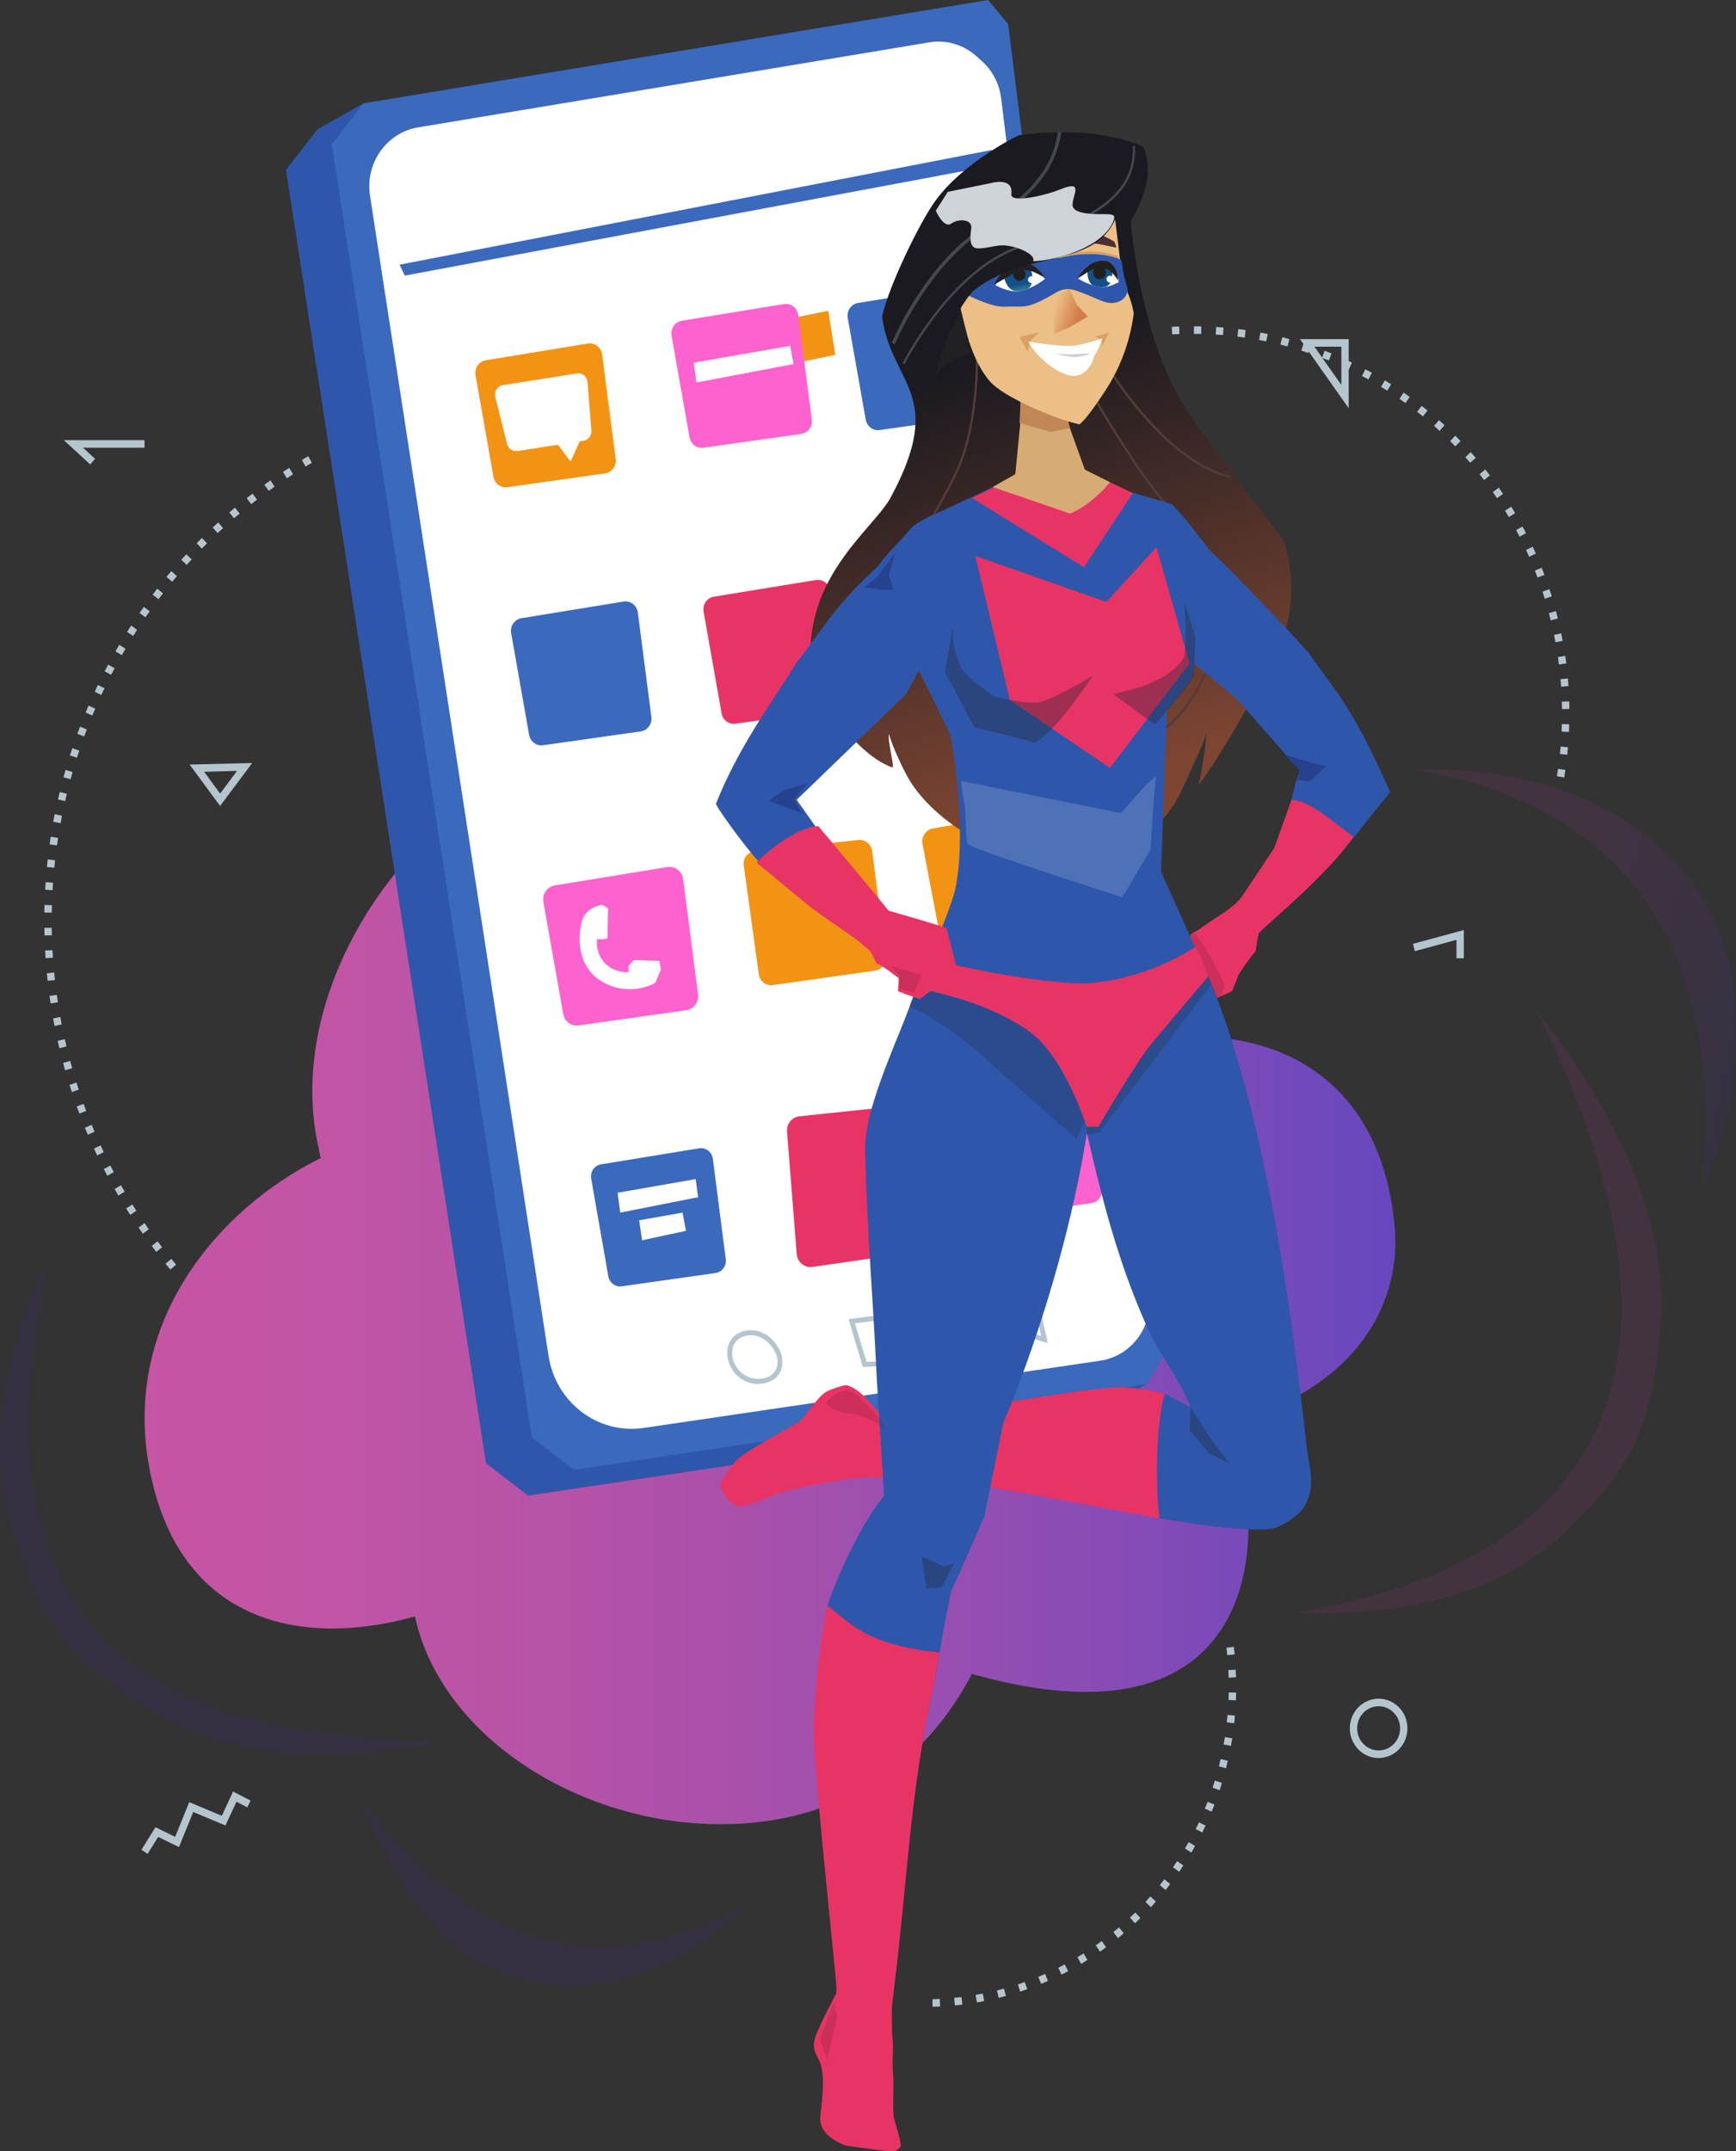 <svg width="570" height="706" viewBox="0 0 570 706" fill="none" xmlns="http://www.w3.org/2000/svg">
<rect x="0" y="0" width="570" height="706" fill="#333333" stroke="none"/>
<g opacity="0.85">
<path opacity="0.85" d="M457.917 402.522C453.031 348.998 412.308 334.389 373.209 342.07C371.834 342.342 370.492 342.673 369.19 343.029C374.575 341.962 379.453 297.987 348.021 280.096C317.738 262.867 272.699 286.776 272.699 286.776C251.048 258.534 227.556 239.304 191.832 246.323C140.107 256.476 93.252 319.458 104.126 374.47C104.407 375.867 105.291 380.043 105.291 380.043C71.649 396.669 39.686 433.914 49.178 482.494C58.894 532.248 98.572 541.053 136.257 530.446C144.567 569.303 189.477 598.653 236.718 598.653C275.922 598.653 304.027 578.488 319.104 549.329C428.093 580.01 413.698 481.791 401.973 467.174C443.001 457.344 460.401 429.747 457.917 402.522Z" fill="url(#paint0_linear)"/>
</g>
<path d="M93.895 55.764L159.572 480.22L173.42 490.811L361.419 462.718L376.48 454.227L316.267 18.982L305.096 9.193L119.323 33.922L104.262 42.412L93.895 55.764Z" fill="#2E57AB"/>
<path d="M108.964 47.274L174.641 471.73L188.481 482.32L376.48 454.227L384.814 440.371L331.023 7.945L324.433 0L119.323 33.922L108.964 47.274Z" fill="#3B69BC"/>
<path d="M121.485 64.173L180.107 444.951C181.243 452.316 185.149 458.925 190.982 463.352C196.815 467.779 204.106 469.669 211.282 468.613L361.266 446.538C366.182 445.809 370.622 443.122 373.629 439.056C376.636 434.99 377.968 429.871 377.34 424.803L328.709 32.243C328.124 27.485 325.848 23.118 322.319 19.983L320.535 18.395C318.442 16.533 315.978 15.165 313.317 14.388C310.655 13.611 307.86 13.444 305.128 13.898L137.238 41.809C132.567 42.585 128.349 45.133 125.416 48.952L125.335 49.051C123.713 51.161 122.533 53.594 121.87 56.197C121.208 58.8 121.077 61.515 121.485 64.173Z" fill="white"/>
<path d="M282.006 102.835L284.803 113.36L289.593 112.194L287.833 101.487L282.006 102.835Z" fill="#3B69BC"/>
<path d="M292.108 98.18L294.463 111.276L300.394 110.392L297.839 96.262L292.108 98.18Z" fill="#3B69BC"/>
<path d="M301.271 90.169L305.41 109.408L311.076 108.564L307.909 88.846L301.271 90.169Z" fill="#3B69BC"/>
<path d="M247.439 106.952L250.807 121.338L274.267 116.435L271.952 101.992L247.439 106.952Z" fill="#F39314"/>
<path d="M131.194 86.859L132.922 90.447L326.49 54.26L325.638 49.225L131.194 86.859Z" fill="#3B69BC"/>
<path d="M156.124 123.112L162.023 156.471C162.211 157.541 162.793 158.495 163.648 159.133C164.504 159.771 165.566 160.044 166.613 159.894L198.664 155.347C199.736 155.195 200.706 154.612 201.361 153.726C202.017 152.839 202.304 151.722 202.16 150.618L197.707 116.341C197.636 115.784 197.456 115.248 197.18 114.764C196.904 114.279 196.536 113.857 196.099 113.521C195.662 113.185 195.163 112.942 194.633 112.808C194.104 112.673 193.553 112.649 193.014 112.736L159.508 118.226C158.972 118.314 158.458 118.511 157.997 118.805C157.536 119.099 157.136 119.485 156.821 119.94C156.506 120.395 156.282 120.909 156.163 121.454C156.043 121.998 156.03 122.562 156.124 123.112Z" fill="#F39314"/>
<path d="M220.5 110.165L226.407 143.525C226.594 144.592 227.175 145.544 228.029 146.18C228.883 146.817 229.943 147.089 230.988 146.939L263.047 142.392C264.119 142.24 265.09 141.657 265.745 140.77C266.4 139.884 266.687 138.767 266.543 137.663L262.099 103.386C262.026 102.829 261.846 102.293 261.569 101.809C261.292 101.325 260.923 100.903 260.485 100.568C260.047 100.232 259.548 99.991 259.018 99.857C258.487 99.724 257.936 99.7 257.397 99.789L223.891 105.246C223.352 105.334 222.835 105.532 222.371 105.828C221.907 106.124 221.505 106.513 221.189 106.971C220.873 107.429 220.649 107.948 220.531 108.496C220.413 109.045 220.402 109.612 220.5 110.165Z" fill="url(#paint1_linear)"/>
<path d="M278.349 104.353L284.256 137.721C284.445 138.787 285.027 139.738 285.881 140.374C286.734 141.01 287.793 141.283 288.837 141.135L320.896 136.588C321.969 136.436 322.939 135.853 323.594 134.967C324.25 134.08 324.537 132.963 324.393 131.859L319.948 97.557C319.877 96.999 319.697 96.462 319.42 95.977C319.144 95.493 318.775 95.07 318.337 94.734C317.899 94.397 317.4 94.155 316.869 94.021C316.338 93.887 315.786 93.863 315.247 93.952L281.741 99.417C281.199 99.504 280.68 99.701 280.214 99.999C279.749 100.296 279.345 100.686 279.029 101.146C278.713 101.607 278.49 102.128 278.373 102.679C278.256 103.229 278.248 103.799 278.349 104.353Z" fill="#3B69BC"/>
<path d="M167.834 207.788L173.733 241.156C173.924 242.223 174.507 243.174 175.362 243.81C176.217 244.446 177.277 244.718 178.322 244.57L210.373 240.023C211.446 239.871 212.417 239.288 213.074 238.402C213.73 237.516 214.019 236.399 213.877 235.294L209.433 201.017C209.361 200.459 209.182 199.922 208.905 199.437C208.629 198.953 208.26 198.53 207.822 198.194C207.384 197.858 206.884 197.615 206.354 197.481C205.823 197.347 205.271 197.323 204.731 197.412L171.185 202.877C170.65 202.969 170.138 203.169 169.678 203.467C169.219 203.764 168.821 204.153 168.51 204.61C168.198 205.067 167.977 205.584 167.861 206.129C167.745 206.675 167.736 207.239 167.834 207.788Z" fill="#3B69BC"/>
<path d="M231.02 200.719L236.927 234.087C237.116 235.154 237.698 236.104 238.552 236.74C239.405 237.377 240.464 237.649 241.508 237.502L273.568 232.955C274.639 232.801 275.608 232.217 276.263 231.331C276.918 230.445 277.205 229.329 277.064 228.226L272.619 193.948C272.547 193.391 272.366 192.855 272.089 192.37C271.812 191.886 271.444 191.464 271.006 191.128C270.568 190.792 270.069 190.55 269.539 190.415C269.008 190.28 268.457 190.256 267.918 190.344L234.412 195.809C233.873 195.895 233.356 196.092 232.892 196.388C232.428 196.683 232.026 197.071 231.71 197.529C231.394 197.986 231.17 198.504 231.052 199.052C230.933 199.6 230.923 200.167 231.02 200.719Z" fill="#E83464"/>
<path d="M292.727 187.673L298.634 221.033C298.822 222.101 299.403 223.053 300.256 223.691C301.11 224.329 302.17 224.603 303.215 224.456L335.275 219.908C336.347 219.756 337.317 219.173 337.972 218.287C338.628 217.401 338.915 216.283 338.771 215.179L334.334 180.935C334.263 180.378 334.083 179.841 333.807 179.356C333.53 178.871 333.162 178.448 332.723 178.112C332.285 177.776 331.786 177.534 331.255 177.399C330.724 177.265 330.172 177.242 329.633 177.331L296.127 182.795C295.59 182.882 295.076 183.077 294.613 183.37C294.151 183.663 293.75 184.047 293.433 184.501C293.117 184.955 292.891 185.47 292.77 186.014C292.649 186.559 292.634 187.123 292.727 187.673Z" fill="#F39314"/>
<path d="M178.419 295.978L184.929 332.76C185.137 333.937 185.78 334.985 186.722 335.686C187.663 336.387 188.832 336.687 189.984 336.522L225.346 331.512C226.53 331.346 227.601 330.703 228.324 329.725C229.047 328.747 229.364 327.513 229.204 326.295L224.301 288.513C224.222 287.899 224.024 287.308 223.719 286.775C223.414 286.241 223.009 285.776 222.526 285.406C222.044 285.036 221.495 284.77 220.911 284.622C220.327 284.474 219.72 284.447 219.126 284.544L182.156 290.563C181.562 290.66 180.993 290.878 180.482 291.204C179.971 291.53 179.529 291.958 179.18 292.462C178.832 292.967 178.586 293.537 178.455 294.141C178.324 294.745 178.312 295.37 178.419 295.978Z" fill="url(#paint2_linear)"/>
<path d="M244.209 284.04L249.143 319.714C249.297 320.816 249.868 321.811 250.733 322.48C251.597 323.149 252.685 323.439 253.756 323.286L287.335 318.524C287.866 318.449 288.378 318.268 288.841 317.99C289.305 317.712 289.71 317.343 290.035 316.904C290.36 316.465 290.597 315.964 290.734 315.431C290.87 314.897 290.903 314.341 290.831 313.795L286.362 279.294C286.221 278.208 285.676 277.222 284.84 276.543C284.004 275.864 282.945 275.546 281.886 275.656L247.857 279.261C247.309 279.318 246.777 279.488 246.293 279.761C245.81 280.035 245.385 280.406 245.045 280.852C244.704 281.298 244.454 281.81 244.311 282.358C244.167 282.906 244.132 283.478 244.209 284.04Z" fill="#F39314"/>
<path d="M302.902 277.012L309.468 311.43C309.677 312.539 310.298 313.52 311.198 314.166C312.098 314.813 313.207 315.074 314.29 314.894L347.378 309.727C348.488 309.552 349.484 308.931 350.15 308.001C350.816 307.072 351.097 305.908 350.93 304.766L345.859 269.381C345.776 268.808 345.583 268.257 345.29 267.761C344.998 267.265 344.612 266.834 344.155 266.494C343.698 266.153 343.18 265.91 342.631 265.779C342.082 265.647 341.513 265.629 340.957 265.727L306.398 271.862C305.835 271.953 305.295 272.16 304.812 272.471C304.328 272.782 303.911 273.19 303.584 273.671C303.258 274.152 303.029 274.696 302.912 275.27C302.794 275.844 302.791 276.437 302.902 277.012Z" fill="#F39314"/>
<path d="M194.107 386.78L199.732 418.825C199.908 419.856 200.465 420.776 201.286 421.392C202.108 422.009 203.129 422.274 204.137 422.132L234.934 417.767C235.965 417.621 236.898 417.061 237.528 416.208C238.158 415.356 238.433 414.281 238.293 413.22L234.066 380.307C233.996 379.772 233.823 379.256 233.557 378.791C233.291 378.325 232.937 377.919 232.517 377.597C232.096 377.274 231.617 377.041 231.107 376.912C230.597 376.782 230.068 376.759 229.549 376.843L197.354 382.093C196.839 382.177 196.346 382.365 195.903 382.648C195.46 382.93 195.077 383.3 194.775 383.736C194.472 384.173 194.258 384.666 194.143 385.189C194.028 385.712 194.016 386.253 194.107 386.78Z" fill="#3B69BC"/>
<path d="M258.418 371.378L261.592 411.509C261.642 412.146 261.818 412.765 262.109 413.33C262.4 413.894 262.8 414.392 263.285 414.791C263.77 415.191 264.329 415.484 264.928 415.653C265.527 415.822 266.153 415.864 266.768 415.775L304.051 410.343C305.236 410.173 306.308 409.528 307.035 408.55C307.761 407.572 308.084 406.339 307.933 405.118L303.207 366.657C303.058 365.443 302.453 364.337 301.522 363.576C300.591 362.814 299.408 362.457 298.224 362.581L262.501 366.335C261.314 366.459 260.221 367.056 259.458 367.999C258.695 368.942 258.321 370.155 258.418 371.378Z" fill="#E83464"/>
<path d="M315.801 362.598L321.708 395.966C321.895 397.033 322.477 397.985 323.331 398.622C324.185 399.258 325.245 399.53 326.289 399.38L358.348 394.833C359.42 394.679 360.389 394.096 361.044 393.21C361.699 392.324 361.986 391.207 361.844 390.104L357.4 355.827C357.328 355.27 357.147 354.734 356.87 354.25C356.593 353.766 356.225 353.344 355.786 353.009C355.348 352.674 354.849 352.432 354.319 352.298C353.789 352.165 353.238 352.142 352.698 352.23L319.185 357.687C318.646 357.775 318.13 357.973 317.667 358.268C317.204 358.564 316.803 358.952 316.488 359.41C316.173 359.867 315.95 360.385 315.832 360.933C315.714 361.48 315.703 362.046 315.801 362.598Z" fill="url(#paint3_linear)"/>
<path d="M283.3 448.605L278.623 432.897L302.838 429.764V447.803L283.3 448.605ZM280.72 434.278L284.506 446.902L301.262 446.199V431.624L280.72 434.278Z" fill="#B4C5CD"/>
<path d="M344.075 440.784L322.761 434.435L339.285 420.281L344.075 440.784ZM326.121 433.715L341.873 438.411L338.353 423.298L326.121 433.715Z" fill="#B4C5CD"/>
<path d="M248.798 454.178C246.965 454.165 245.172 453.635 243.613 452.645C242.054 451.655 240.789 450.243 239.957 448.564C239.326 447.46 238.936 446.228 238.812 444.953C238.689 443.679 238.835 442.392 239.242 441.181C239.615 440.201 240.199 439.321 240.949 438.605C241.699 437.89 242.596 437.357 243.574 437.047C248.114 435.443 252.977 437.601 255.629 442.421C256.289 443.488 256.705 444.695 256.844 445.951C256.983 447.207 256.843 448.48 256.433 449.672C256.014 450.672 255.374 451.559 254.565 452.262C253.757 452.965 252.8 453.465 251.771 453.723C250.806 454.017 249.805 454.17 248.798 454.178ZM246.571 438.18C245.726 438.181 244.887 438.326 244.088 438.61C243.337 438.845 242.646 439.25 242.066 439.795C241.486 440.34 241.032 441.011 240.737 441.76C240.414 442.748 240.303 443.795 240.412 444.831C240.52 445.867 240.844 446.867 241.364 447.762C242.261 449.581 243.752 451.017 245.576 451.817C247.4 452.617 249.44 452.729 251.337 452.135C252.133 451.949 252.875 451.573 253.503 451.037C254.131 450.501 254.628 449.821 254.954 449.052C255.27 448.095 255.371 447.078 255.25 446.075C255.129 445.073 254.788 444.112 254.255 443.264C252.462 440.04 249.561 438.18 246.571 438.18Z" fill="#B4C5CD"/>
<path d="M227.789 119.011L259.439 113.505L260.556 119.474L228.673 125.526L227.789 119.011Z" fill="white"/>
<path d="M202.771 391.427L228.416 386.938L229.22 392.89L203.655 397.942L202.771 391.427Z" fill="white"/>
<path d="M209.859 400.455L224.116 397.942L225.233 403.911L210.823 407.028L209.859 400.455Z" fill="white"/>
<path d="M165.126 126.386L189.397 122.55C189.812 122.486 190.236 122.511 190.642 122.622C191.047 122.733 191.426 122.929 191.756 123.197C192.085 123.466 192.357 123.8 192.555 124.181C192.754 124.561 192.874 124.98 192.909 125.41L194.171 141.284C194.235 142.079 194.003 142.869 193.523 143.495C193.043 144.121 192.35 144.536 191.583 144.657L190.329 144.856L187.348 151.47L183.193 145.947L169.916 148.014C169.167 148.131 168.402 147.958 167.77 147.529C167.138 147.1 166.682 146.445 166.492 145.691L162.626 130.272C162.522 129.846 162.505 129.403 162.576 128.971C162.647 128.539 162.806 128.126 163.041 127.76C163.276 127.395 163.583 127.083 163.942 126.847C164.301 126.61 164.704 126.453 165.126 126.386Z" fill="white"/>
<path d="M199.644 298.062L197.796 296.929C197.796 296.929 192.218 297.491 190.988 302.6C188.65 312.331 192.596 318.722 196.695 321.5C199.398 323.345 202.53 324.416 205.769 324.602C209.008 324.788 212.237 324.082 215.123 322.558L216.996 318.218L216.505 315.332L208.067 315.093L206.387 316.978V319.094C206.387 319.094 202.007 319.144 199.387 316.787C198.161 315.765 197.21 314.436 196.626 312.928C196.042 311.42 195.844 309.782 196.052 308.173L198.029 308.247L199.459 307.892L199.644 298.062Z" fill="white"/>
<g opacity="0.32">
<path opacity="0.32" d="M464.243 252.565C519.239 261.66 567.814 295.838 559.014 390.121C571.648 361.614 572.057 331.247 566.874 312.555C559.592 286.255 530.997 251.003 464.243 252.565Z" fill="url(#paint4_linear)"/>
</g>
<g opacity="0.32">
<path opacity="0.32" d="M545.046 436.675C547.923 404.283 534.348 369.865 504.716 331.909C558.314 439.602 535.08 510.761 425.521 529.363C455.185 530.189 489.752 525.51 513.011 503.593C536.269 481.675 542.281 467.885 545.046 436.675Z" fill="url(#paint5_linear)"/>
</g>
<g opacity="0.32">
<path opacity="0.32" d="M245.462 625.159C201.396 648.531 160.802 645.323 119.123 591.791C125.078 609.153 139.062 630.648 151.037 640.404C169.747 651.59 202.264 664.148 245.462 625.159Z" fill="url(#paint6_linear)"/>
</g>
<g opacity="0.32">
<path opacity="0.32" d="M45.36 558.605C70.395 575.867 103.226 579.803 144.953 571.486C33.932 570.221 -7.37 524.84 15.76 413.08C3.89 438.32 -5.345 470.324 3.544 500.401C12.433 530.479 21.265 541.987 45.36 558.605Z" fill="url(#paint7_linear)"/>
</g>
<path d="M277.931 564.235C277.988 564.963 277.972 565.228 278.502 564.235H277.931Z" fill="#F39314"/>
<path fill-rule="evenodd" clip-rule="evenodd" d="M242.006 479.038C245.599 475.731 258.418 469.043 262.251 466.637C264.18 465.446 267.974 458.774 271.213 456.782C272.659 455.889 277.321 454.351 278.181 454.616C284.015 456.468 287.455 463.553 290.236 465C284.489 466.612 275.552 481.014 273.318 484.61C267.998 485.197 259.913 488.281 252.607 491.224C249.738 492.382 245.374 494.168 243.148 494.35C238.671 494.35 236.308 487.223 236.308 487.223C236.59 486.669 240.126 480.791 242.006 479.038Z" fill="#E83464"/>
<path fill-rule="evenodd" clip-rule="evenodd" d="M383.255 478.253C383.6 473.714 382.202 458.683 382.411 457.418C378.26 456.349 374.028 455.644 369.761 455.31C356.974 454.607 305.723 465.488 292.325 465.157C286.86 465.016 279.812 460.792 278.068 459.502C272.876 455.666 273.591 456.906 270.144 459.684C267.668 461.676 265.796 469.084 263.762 470.018C256.626 473.267 248.042 475.599 243.807 479.501C242.199 480.989 241.998 484.462 241.147 485.793C240.222 489.612 239.845 491.233 241.364 491.977C242.746 492.647 250.268 491.076 253.556 490.323C269.059 486.843 279.852 484.42 288.749 484.867C304.373 485.644 316.878 486.661 332.269 489.315C349.556 492.299 366.233 495.681 382.387 498.583C382.332 491.795 382.621 485.009 383.255 478.253Z" fill="#E83464"/>
<path fill-rule="evenodd" clip-rule="evenodd" d="M301.094 323.435C296.272 338.821 283.718 362.383 284.056 377.719C284.626 403.415 286.66 425.812 287.833 451.466C288.179 459.006 289.923 483.594 290.244 490.985C282.271 500.41 274.604 518.383 272.121 525.617C269.051 534.571 270.296 557.778 270.755 567.691C271.51 584.226 274.347 647.646 274.564 651.524L293.218 655.046C297.734 620.438 298.506 589.269 306.326 554.529C307.588 548.924 310.81 527.205 312.651 521.459C315.761 514.762 320.085 504.667 323.155 497.789C324.24 492.828 329.392 467.05 329.392 467.05C329.392 467.05 350.585 419.057 358.108 363.706C360.39 348.675 355.23 323.435 301.094 323.435Z" fill="#2E57AB"/>
<path fill-rule="evenodd" clip-rule="evenodd" d="M395.816 318.392C420.04 373.032 428.213 470.837 429.274 476.773C430.455 483.461 431.685 488.256 428.31 494.399C426.839 497.061 420.602 501.344 417.436 501.708C408.129 502.799 390.512 499.848 380.731 498.285C379.309 488.86 379.518 466.967 382.411 457.419C383.038 457.592 390.303 461.552 390.946 461.701C386.984 452.127 380.587 444.166 377.283 436.898C363.267 406.267 358.107 376.173 350.609 344.178C362.849 332.521 383.223 326.312 395.816 318.392Z" fill="#2E57AB"/>
<path fill-rule="evenodd" clip-rule="evenodd" d="M292.253 697.268C290.903 695.888 292.711 684.685 292.808 682.056C292.767 675.442 293.009 667.654 292.808 660.147C292.808 657.849 293.346 654.955 293.611 651.797C297.879 618.049 298.731 588.137 306.302 554.529C306.695 552.776 307.869 545.435 308.496 542.367C283.967 539.589 279.732 533.009 271.703 526.957C269.235 536.696 266.824 561.829 267.234 571.287C267.99 587.822 274.371 647.646 274.588 651.483L274.644 652.921C273.993 661.445 274.475 661.85 270.578 669.241C269.653 674.425 273.278 677.137 273.792 682.354C273.591 683.759 272.74 691.613 271.976 694.755C271.172 698.062 273.784 700.377 279.065 702.601C279.04 702.634 294.479 699.153 292.253 697.268Z" fill="#E83464"/>
<path fill-rule="evenodd" clip-rule="evenodd" d="M267.781 668.249C266.27 672.573 268.255 674.227 269.276 676.889C271.02 681.436 269.862 689.761 269.356 694.325C268.793 699.285 272.804 702.08 277.514 704.081C277.514 704.081 292.936 706.396 293.869 705.941C294.583 705.593 295.209 705.081 295.701 704.444C296.079 704.039 294.351 697.591 293.603 695.491C292.856 693.391 293.603 683.693 293.25 680.923C292.703 676.318 293.692 671.614 292.792 667.042L292.446 665.686C287.945 670.192 278.325 662.181 276.131 658.568L274.524 654.252C274.524 654.252 269.155 664.33 267.781 668.249Z" fill="#E83464"/>
<path d="M307.009 66.049C302.13 72.787 291.924 93.489 289.617 103.89C292.615 126.287 310.947 129.04 292.43 163.276C286.619 174.023 262.018 190.311 266.656 222.232C272.281 234.592 282.922 248.233 292.928 251.838C293.973 252.21 291.369 243.43 291.867 240.85C292.872 244.711 296.947 253.475 299.101 256.815C310.553 274.383 336.536 284.279 348.126 284.098C367.326 283.8 382.548 272.688 388.977 257.236C390.094 254.566 394.731 245.397 396.21 240.329C395.687 246.102 394.809 251.834 393.582 257.493C401.129 247.919 412.477 226.688 412.477 226.688C412.477 226.688 430.367 205.258 421.486 177.256C406.329 157.174 393.896 142.582 386.703 129.627C374.037 106.808 371.304 73.449 371.304 73.002C371.69 70.729 380.145 59.675 375.475 48.282C362.745 42.288 344.573 42.884 334.439 44.422C334.415 44.422 316.492 52.962 307.009 66.049Z" fill="url(#paint8_linear)"/>
<path d="M283.702 232.533C281.291 212.443 293.346 191.369 303.971 172.783C307.451 166.69 310.738 160.936 313.398 155.422C320.302 141.218 321.122 119.598 319.988 108.528L320.736 108.445C321.877 119.606 321.049 141.416 314.065 155.769C311.397 161.258 308.102 167.029 304.614 173.131C294.053 191.617 282.111 212.567 284.449 232.392L283.702 232.533Z" fill="#543B38"/>
<path d="M371.899 245.761L371.617 245.042C385.505 239.254 394.587 227.721 398.613 210.764C403.05 192.096 391.259 177.033 380.86 163.739C378.167 160.299 375.628 157.059 373.522 153.925C359.096 132.504 353.149 119.631 353.092 119.507L353.767 119.177C353.832 119.301 359.755 132.124 374.133 153.487C376.222 156.596 378.762 159.828 381.438 163.259C391.951 176.686 403.869 191.906 399.345 210.955C395.254 228.184 386.019 239.875 371.899 245.761Z" fill="#543B38"/>
<path d="M261.584 262.478L297.59 227.68L310.891 202.753L320.23 189.442L318.357 166.012C318.357 166.012 305.57 167.558 299.286 173.155C295.122 178.298 292.334 180.199 288.034 186.094C274.267 198.446 269.099 207.896 262.099 216.684C252.583 231.615 242.071 246.034 235.071 263.809C236.244 266.636 247.857 282.08 250.084 283.651C256.272 281.815 264.96 278.467 271.108 275.929L261.584 262.478Z" fill="#2E57AB"/>
<path d="M307.226 189.054L296.874 203.778C296.874 203.778 298.377 211.219 299.872 217.164C303.601 223.124 310.392 237.973 312.136 241.363C313.543 249.043 317.336 275.094 313.575 292.15C310.915 301.931 305.466 312.034 301.881 324.774C301.881 332.827 306.157 345.335 303.32 353.71C300.298 362.565 397.022 349.188 397.022 349.188L395.688 318.127L381.221 286.165L383.134 233.36C383.134 233.36 386.349 229.267 391.476 222.447C393.357 212.922 390.48 201.852 390.48 201.852L384.967 170.907L375.001 162.928C372.027 161.382 354.82 157.521 342.395 152.115C332.936 156.744 303.939 170.129 303.939 170.129L307.226 189.054Z" fill="#2E57AB"/>
<path d="M429.756 214.336C423.552 207.309 404.987 187.822 396.974 180.356C387.916 168.253 384.709 165.425 384.709 165.425L365.63 159.836L371.947 201.083L406.232 229.524L426.879 252.987C424.564 258.311 423.769 264.561 422.314 269.117C426.18 273.06 437.584 274.565 443.025 276.673L456.415 259.932C443.636 230.937 438.766 227.465 429.756 214.336Z" fill="#2E57AB"/>
<path d="M401.354 299.806C406.055 296.846 407.735 294.267 407.735 294.267L418.376 278.31L424.002 262.602C428.752 262.089 436.539 268.819 444.423 274.607C435.334 287.611 417.524 301.889 413.264 306.271C412.766 308.338 412.766 309.363 412.268 312.199C410.998 313.356 406.755 319.706 406.755 319.706C406.755 319.706 404.898 324.526 404.504 325.303C403.845 325.617 399.578 327.51 399.578 327.51C398.035 323.005 393.952 314.134 390.737 307.189C391.115 306.023 392.015 306.155 393.638 305.031C396.098 303.262 399.891 300.732 401.354 299.806Z" fill="#E83464"/>
<path d="M319.153 163.441L355.889 186.144L371.947 161.821L346.799 149.849L319.153 163.441Z" fill="#E83464"/>
<path d="M336.577 122.798L333.362 155.612L325.912 159.845C325.912 159.845 343.488 165.789 351.34 168.559C358.911 165.392 364.448 158.257 364.448 158.257L356.203 154.124L345.811 125.336L336.577 122.798Z" fill="#D7AC74"/>
<path d="M403.781 156.786C381.358 151.825 361.692 117.928 361.491 117.606L362.142 117.209C362.335 117.548 381.832 151.106 403.934 156.067L403.781 156.786Z" fill="#543B38"/>
<path d="M335.403 122.583C335.355 125.758 334.76 138.837 334.76 138.837L344.919 141.739L351.348 140.548L347.756 126.543L335.403 122.583Z" fill="#C28757"/>
<path d="M313.39 83.816L365.967 70.522L368.571 91.77C370.114 95.73 371.513 98.508 372.26 102.757C371.2 111.188 368.385 119.284 364.006 126.493C364.006 126.493 357.304 137.241 354.41 139.267C345.57 137.249 329.375 130.172 325.028 125.162C314.242 112.802 313.39 83.816 313.39 83.816Z" fill="#EBBF85"/>
<path d="M321.917 94.705L329.15 88.917C329.15 88.917 338.457 81.923 341.801 83.758C345.393 85.743 345.522 91.687 345.522 91.687C345.522 91.687 338.843 97.111 334.222 97.772C331.385 98.152 321.917 94.705 321.917 94.705Z" fill="#D9A164"/>
<path d="M351.043 83.734C352.514 82.221 359.16 82.585 360.438 82.527C361.716 82.469 366.996 83.94 367.068 83.94C367.519 84.866 367.446 91.728 366.61 93.25C365.075 94.969 361.732 97.383 359.16 97.086C355.945 96.672 352.61 93.779 351.71 92.721C351.212 90.48 351.164 86.115 351.043 83.734Z" fill="#D9A164"/>
<path d="M356.187 79.567L359.313 76.26C361.625 77.04 363.849 78.078 365.943 79.352L366.57 81.279L360.944 80.121L356.187 79.567Z" fill="#4B2D32"/>
<path d="M313.366 90.513C313.366 90.513 332.092 85.949 347.925 84.585C361.443 81.493 368.194 85.354 368.194 85.354L368.997 90.24L370.315 95.143C370.315 95.143 369.938 99.516 364.625 99.45C362.471 99.45 357.85 96.904 354.483 95.788C353.261 95.374 350.36 93.853 346.791 95.978C336.56 102.071 336.167 100.269 329.97 100.657C325.67 100.922 317.915 96.945 317.915 96.945L313.977 96.747L313.366 90.513Z" fill="#2E57AB"/>
<g style="mix-blend-mode:overlay" opacity="0.35">
<path d="M390.946 461.701L397.44 472.06L403.733 480.32L396.982 476.93L390.56 469.382L390.946 461.701Z" fill="#212430"/>
</g>
<g style="mix-blend-mode:overlay" opacity="0.35">
<path d="M302.629 510.761L309.91 514.068L313.213 513.001L309.283 520.946L304.196 521.318L302.629 510.761Z" fill="#212430"/>
</g>
<path d="M320.229 182.465L331.578 229.697L364.432 252.02L390.56 217.676L379.71 179.579L363.259 197.536L320.229 182.465Z" fill="#E83464"/>
<path d="M257.831 259.13C258.338 258.873 254.327 260.932 252.455 262.991C253.202 262.991 263.216 266.852 263.216 266.852L260.805 262.222L265.056 257.071L257.831 259.13Z" fill="#26428F"/>
<path d="M429.756 256.426C429.564 256.972 432.762 254.111 435.382 251.408C430.882 250.631 421.776 247.547 421.776 247.547L426.936 253.045L426.092 255.947L429.756 256.426Z" fill="#26428F"/>
<g style="mix-blend-mode:overlay" opacity="0.39">
<path d="M341.857 230.375C337.34 231.359 326.338 228.573 326.338 228.573C326.338 228.573 318.389 222.876 316.083 220.082C312.329 213.517 312.828 205.92 312.828 205.92L310.224 220.595L319.98 238.742C319.98 238.742 327.173 240.205 339.566 243.702C346.317 240.999 358.855 221.653 358.855 221.653C353.47 225.108 347.779 228.028 341.857 230.375Z" fill="#262935"/>
</g>
<g style="mix-blend-mode:overlay" opacity="0.39">
<path d="M392.473 208.929L388.84 197.536C388.84 197.536 389.966 208.16 388.84 215.493C385.087 222.314 374.205 225.53 374.205 225.53L365.566 227.854L379.14 237.775C379.14 237.775 390.319 225.638 391.846 222.025C392.2 218.197 392.473 208.929 392.473 208.929Z" fill="#262935"/>
</g>
<path d="M351.115 94.82L353.559 100.029L357.183 103.89L350.93 107.495L346.237 109.495L345.98 101.501L347.201 97.144L351.115 94.82Z" fill="url(#paint9_linear)"/>
<path d="M337.461 115.58L334.76 110.562L341.31 108.974L338.337 111.835L337.461 115.58Z" fill="#D9A164"/>
<path d="M359.441 110.455L364.071 109.173L362.061 113.423L361.314 111.232L359.441 110.455Z" fill="#D9A164"/>
<path d="M337.71 112.083C337.71 112.083 346.968 113.737 352.176 113.497C354.587 113.389 361.933 111.099 361.933 111.099C361.31 113.101 360.426 115.006 359.305 116.763C358.557 120.111 356.283 122.757 353.599 123.253C347.9 124.311 339.076 115.787 337.71 112.083Z" fill="white"/>
<path d="M346.446 116.109C346.446 116.109 352.072 116.341 353.253 116.242C356.339 115.994 358.003 115.977 358.003 115.977C358.003 115.977 356.854 116.804 353.253 117.169C351.493 117.351 346.446 116.109 346.446 116.109Z" fill="#D4CCD4"/>
<g style="mix-blend-mode:overlay" opacity="0.24">
<path d="M356.99 372.378L360.953 371.684L397.745 322.938L395.728 317.87L354.66 356.844L356.99 372.378Z" fill="#212430"/>
</g>
<path d="M343.103 91.522C340.828 93.336 338.228 94.67 335.452 95.449C332.47 96.276 327.945 94.3 326.852 93.539C327.704 91.538 329.135 90.546 331.722 88.81C334.31 87.074 339.157 86.545 343.103 91.522Z" fill="white"/>
<path d="M332.968 95.449C335.13 96.077 337.726 95.126 338.296 93.969C338.891 93.357 340.008 88.372 336.689 87.09C334.085 87.446 330.372 87.446 329.705 90.778C329.4 90.381 330.316 94.721 332.968 95.449Z" fill="url(#paint10_linear)"/>
<path d="M326.378 93.423C327.251 91.715 328.379 90.158 329.721 88.81C330.305 88.314 330.932 87.874 331.594 87.495C331.811 87.38 331.907 87.314 332.124 87.206C332.341 87.099 332.51 87.024 332.703 86.942C333.087 86.778 333.482 86.643 333.884 86.536C335.515 86.096 337.243 86.236 338.787 86.933C340.273 87.611 342.178 89.794 343.022 91.067C341.664 90.381 339.43 89.058 338.112 88.851C336.949 88.524 335.722 88.524 334.559 88.851C334.263 88.955 333.974 89.077 333.691 89.215L333.273 89.43L332.839 89.678C332.253 90.042 331.642 90.422 330.999 90.761C329.713 91.48 327.8 92.687 326.378 93.423Z" fill="#221F1F"/>
<path d="M336.745 90.017C336.745 90.433 336.626 90.839 336.401 91.184C336.177 91.53 335.858 91.799 335.485 91.958C335.112 92.117 334.702 92.158 334.306 92.077C333.91 91.996 333.546 91.796 333.26 91.502C332.975 91.209 332.781 90.835 332.702 90.427C332.623 90.02 332.663 89.597 332.818 89.214C332.972 88.83 333.234 88.502 333.57 88.271C333.906 88.04 334.3 87.917 334.704 87.917C335.245 87.917 335.765 88.138 336.147 88.532C336.53 88.926 336.745 89.46 336.745 90.017Z" fill="#221F1F"/>
<path d="M339.655 91.77C339.655 91.986 339.592 92.197 339.476 92.377C339.359 92.556 339.194 92.696 339 92.779C338.806 92.861 338.593 92.883 338.387 92.841C338.181 92.799 337.992 92.695 337.844 92.542C337.695 92.389 337.594 92.195 337.553 91.983C337.512 91.771 337.533 91.552 337.614 91.352C337.694 91.153 337.83 90.982 338.004 90.862C338.179 90.742 338.384 90.678 338.594 90.678C338.875 90.678 339.145 90.793 339.344 90.998C339.543 91.203 339.655 91.481 339.655 91.77Z" fill="white"/>
<path d="M353.968 91.422C355.704 92.58 360.309 94.589 362.809 94.184C365.71 93.721 365.935 93.034 367.245 92.696C367.486 90.1 365.437 86.826 362.512 86.371C359.586 85.916 355.969 87.636 353.968 91.422Z" fill="white"/>
<path d="M363.114 94.052C361.549 94.349 359.932 94.132 358.493 93.431C357.4 92.605 356.082 88.893 358.204 87.495C360.768 87.446 364.087 87.396 365.011 89.149C365.268 88.686 365.598 93.25 363.114 94.052Z" fill="url(#paint11_linear)"/>
<path d="M367.077 92.084C366.375 90.798 365.426 89.673 364.288 88.777C363.066 87.818 360.076 88.049 359.088 88.322C358.099 88.595 355.286 90.455 353.832 91.414C354.905 89.465 356.429 87.819 358.268 86.619C360.269 85.445 363.09 85.114 364.513 86.272C365.112 86.684 365.616 87.226 365.992 87.859C366.743 89.13 367.12 90.597 367.077 92.084Z" fill="#221F1F"/>
<path d="M363.131 89.389C363.147 89.819 363.037 90.244 362.817 90.61C362.596 90.975 362.274 91.265 361.893 91.441C361.511 91.617 361.087 91.672 360.675 91.598C360.263 91.524 359.882 91.326 359.58 91.027C359.279 90.729 359.071 90.345 358.983 89.924C358.896 89.503 358.932 89.065 359.088 88.666C359.245 88.267 359.513 87.925 359.86 87.684C360.206 87.443 360.615 87.314 361.033 87.314C361.303 87.308 361.572 87.357 361.823 87.459C362.075 87.56 362.305 87.711 362.5 87.904C362.694 88.097 362.85 88.327 362.959 88.582C363.067 88.837 363.125 89.111 363.131 89.389Z" fill="#221F1F"/>
<path d="M365.493 91.547C365.503 91.772 365.447 91.994 365.332 92.186C365.218 92.377 365.05 92.529 364.851 92.621C364.652 92.714 364.431 92.743 364.215 92.705C364 92.666 363.801 92.563 363.643 92.407C363.486 92.251 363.377 92.05 363.332 91.83C363.287 91.61 363.307 91.381 363.389 91.172C363.471 90.964 363.612 90.786 363.794 90.661C363.976 90.536 364.19 90.47 364.408 90.472C364.548 90.468 364.688 90.494 364.818 90.546C364.948 90.598 365.068 90.677 365.168 90.777C365.269 90.877 365.35 90.996 365.406 91.128C365.461 91.261 365.491 91.403 365.493 91.547Z" fill="white"/>
<g style="mix-blend-mode:overlay" opacity="0.23">
<path d="M298.434 330.098C307.426 334.538 315.767 340.258 323.211 347.088C332.502 355.529 353.438 373.734 353.438 373.734L357.312 365.467C357.312 365.467 338.377 329.561 336.416 329.561C334.455 329.561 302.171 321.715 302.171 321.715L298.434 330.098Z" fill="#212430"/>
</g>
<path d="M299.824 324.129C299.824 324.129 322.954 327.502 338.192 338.672C349.749 347.146 356.789 369.774 356.789 369.774H360.655C360.655 369.774 373.032 348.51 378.079 342.491C382.411 337.341 396.99 320.061 396.99 320.061L392.722 310.612C382.122 317.434 370.098 321.571 357.641 322.682C347.563 323.468 313.342 317.771 304.397 313.91L299.824 324.129Z" fill="#E83464"/>
<path d="M315.64 102.352C314.355 103.179 308.407 116.242 307.146 123.377C309.974 119.144 315.11 117.3 315.11 117.3L319.024 115.861L315.64 102.352Z" fill="#212124"/>
<path d="M310.384 111.231C312.233 106.122 316.717 98.301 319.643 95.399C340.169 79.178 366.401 91.522 368.796 60.75C369.447 52.358 311.678 75.557 311.678 75.557L310.384 111.231Z" fill="#1B1A20"/>
<path d="M297.019 119.516L296.352 119.16C296.489 118.887 310.192 91.786 330.75 82.196C332.684 81.386 334.586 80.6 336.456 79.84C356.669 71.522 372.622 64.958 371.947 47.919H372.702C373.402 65.512 357.223 72.159 336.737 80.584L331.047 82.94C310.738 92.382 297.156 119.243 297.019 119.516Z" fill="#434848"/>
<path d="M293.828 113.001L292.783 112.554C292.88 112.315 302.661 88.512 320.953 75.615C337.589 63.883 345.353 56.418 347.37 43.173L348.479 43.355C346.414 56.939 338.16 64.851 321.588 76.566C303.569 89.29 293.925 112.761 293.828 113.001Z" fill="#434848"/>
<path d="M283.919 192.708C283.919 192.708 291.433 194.064 293.306 193.485C292.743 191.361 291.803 188.657 291.803 188.657L294.053 181.125L288.243 189.046L283.919 192.708Z" fill="#26428F"/>
<g style="mix-blend-mode:overlay" opacity="0.16">
<path d="M315.64 256.294L368.089 266.852C368.089 266.852 377.251 255.914 379.694 254.756C379.188 256.302 378.585 265.644 378.585 265.644L377.733 278.955L368.499 294.44C368.499 294.44 318.108 278.368 317.666 276.897C316.918 274.416 317.272 266.207 316.669 263.503C315.52 258.485 315.64 256.294 315.64 256.294Z" fill="white"/>
</g>
<g style="mix-blend-mode:overlay">
<path d="M311.196 62.957L325.494 60.064C325.494 60.064 332.815 57.939 332.068 63.734C331.666 66.793 343.078 64.197 348.021 62.188C356.058 58.881 352.152 63.925 352.152 67.207C352.152 70.489 359.779 70.274 362.817 70.274C366.57 70.274 365.968 71.101 365.566 72.589C362.062 81.022 347.611 85.354 339.156 85.743C340.475 83.618 333.531 80.336 328.644 80.526C326.667 80.609 323.018 81.692 320.768 81.493C318.518 81.295 318.357 78.409 318.887 75.127C319.418 71.845 314.756 71.647 312.321 73.383C309.886 75.119 307.25 69.141 307.25 69.141L311.196 62.957Z" fill="#CED3D7"/>
</g>
<path opacity="0.23" d="M273.656 657.319L269.171 669.183L271.63 675.996L274.942 661.494L273.656 657.319Z" fill="#6E2430"/>
<path opacity="0.23" d="M291.369 469.381C291.369 469.381 284.465 458.708 279.089 456.6C275.625 455.252 271.277 460.081 271.277 460.081C271.277 460.081 271.373 462.949 280.286 464.132C285.639 464.834 291.369 469.381 291.369 469.381Z" fill="#6E2430"/>
<path opacity="0.23" d="M390.697 306.933L392.2 305.965L397.078 313.365L402.093 322.93L401.394 326.237L399.553 327.477L394.305 314.307L390.697 306.933Z" fill="#6E2430"/>
<path d="M302.564 301.989L291.739 298.839L286.169 292.018L268.689 271.101C262.959 271.308 254.046 277.277 248.412 283.072C254.038 287.702 260.74 293.365 266.246 297.747C276.629 305.469 279.482 306.577 284.658 311.207C286.394 312.497 286.37 313.596 287.833 316.101C290.814 317.647 291.747 318.581 294.962 320.913C295.283 320.996 294.841 324.137 294.841 325.295C297.34 326.32 302.074 327.866 302.074 327.866L314.29 318.391L310.738 304.485L302.564 301.989Z" fill="#E83464"/>
<path opacity="0.23" d="M292.615 316.969L302.564 320.061L300.121 325.659L295.436 324.691L295.243 320.251L292.615 316.969Z" fill="#6E2430"/>
<path d="M72.267 264.487L62.261 250.903L82.804 250.399L72.267 264.487ZM67.027 253.268L72.284 260.428L77.813 252.987L67.027 253.268Z" fill="#B4C5CD"/>
<path d="M442.832 133.979L426.839 111.293H442.832V133.979ZM431.581 113.773L440.421 126.331V113.773H431.581Z" fill="#B4C5CD"/>
<path d="M48.462 608.392L46.437 607.053L51.05 599.637L57.512 602.795L62.141 591.411L72.83 595.883L76.527 587.93L82.281 590.89L81.197 593.105L77.644 591.278L74.028 599.058L63.443 594.635L58.766 606.151L51.934 602.82L48.462 608.392Z" fill="#B4C5CD"/>
<path d="M55.953 416.627C55.422 415.998 54.892 415.362 54.345 414.725L56.258 413.129C56.773 413.758 57.295 414.386 57.817 415.006L55.953 416.627ZM51.299 410.839L49.829 408.88L51.741 407.367C52.232 408.012 52.722 408.665 53.22 409.31L51.299 410.839ZM46.903 404.862L45.489 402.828L47.466 401.398C47.924 402.067 48.382 402.737 48.856 403.407L46.903 404.862ZM42.756 398.694C42.306 398 41.864 397.297 41.43 396.594L43.455 395.263C43.889 395.949 44.323 396.644 44.765 397.33L42.756 398.694ZM38.866 392.353C38.448 391.634 38.063 390.914 37.629 390.195L39.71 388.955L40.932 391.055L38.866 392.353ZM35.25 385.838C34.856 385.111 34.446 384.375 34.1 383.639L36.238 382.482C36.608 383.209 36.986 383.937 37.363 384.656L35.25 385.838ZM31.906 379.183C31.545 378.43 31.199 377.686 30.854 376.926L33.032 375.868C33.369 376.612 33.715 377.356 34.068 378.091L31.906 379.183ZM28.836 372.379C28.515 371.618 28.193 370.849 27.88 370.08L30.106 369.121C30.412 369.882 30.733 370.634 31.046 371.387L28.836 372.379ZM26.064 365.426C25.774 364.648 25.485 363.871 25.204 363.086L27.462 362.259C27.743 363.028 28.024 363.797 28.314 364.566L26.064 365.426ZM23.58 358.382C23.315 357.555 23.066 356.803 22.817 356.009L25.107 355.248C25.356 356.025 25.605 356.811 25.863 357.588L23.58 358.382ZM21.386 351.238C21.161 350.412 20.936 349.635 20.719 348.833L23.05 348.171C23.259 348.998 23.476 349.75 23.701 350.536L21.386 351.238ZM19.497 343.996C19.305 343.169 19.112 342.384 18.935 341.574L21.282 341.012C21.458 341.838 21.643 342.607 21.836 343.409L19.497 343.996ZM17.89 336.688C17.729 335.872 17.577 335.045 17.432 334.207L19.803 333.753C19.948 334.579 20.1 335.365 20.253 336.175L17.89 336.688ZM16.612 329.313C16.484 328.486 16.363 327.659 16.25 326.833L18.662 326.485C18.774 327.312 18.895 328.139 19.015 328.916L16.612 329.313ZM15.632 321.872C15.543 321.045 15.455 320.219 15.374 319.392L17.785 319.144C17.866 319.971 17.946 320.797 18.035 321.624L15.632 321.872ZM14.973 314.431C14.908 313.605 14.86 312.778 14.82 311.951L17.231 311.811C17.279 312.637 17.327 313.464 17.384 314.291L14.973 314.431ZM14.611 306.949L14.563 304.469H16.974L17.022 306.949H14.611ZM16.982 299.508L14.571 299.467C14.571 298.64 14.571 297.814 14.627 296.987L17.038 297.061C17.03 297.888 17.014 298.706 16.998 299.533L16.982 299.508ZM17.247 292.126L14.836 291.977C14.884 291.15 14.932 290.323 14.997 289.496L17.408 289.678C17.368 290.513 17.311 291.332 17.263 292.15L17.247 292.126ZM17.818 284.759L15.407 284.511C15.487 283.684 15.575 282.858 15.672 282.031L18.083 282.312C18.003 283.155 17.922 283.974 17.834 284.784L17.818 284.759ZM18.702 277.434L16.291 277.07C16.403 276.244 16.532 275.417 16.652 274.59L19.063 274.979C18.951 275.83 18.83 276.64 18.718 277.459L18.702 277.434ZM19.883 270.142L17.472 269.679C17.625 268.852 17.777 268.026 17.946 267.199L20.309 267.695C20.205 268.546 20.092 269.357 19.899 270.167L19.883 270.142ZM21.386 262.908L19.039 262.346C19.224 261.519 19.409 260.692 19.61 259.915L21.949 260.51C21.756 261.329 21.571 262.123 21.386 262.908ZM23.17 255.74L20.848 255.079C21.073 254.252 21.29 253.475 21.523 252.673L23.837 253.375C23.612 254.177 23.387 254.971 23.17 255.757V255.74ZM25.26 248.663L22.961 247.894L23.765 245.521L26.047 246.348C25.758 247.117 25.501 247.902 25.26 248.68V248.663ZM27.671 241.685L25.413 240.817C25.694 240.04 25.983 239.255 26.28 238.477L28.531 239.387C28.193 240.164 27.912 240.933 27.631 241.702L27.671 241.685ZM30.339 234.823L28.113 233.848L29.077 231.557L31.288 232.558C30.926 233.327 30.604 234.079 30.299 234.84L30.339 234.823ZM33.281 228.077L31.103 227.01L32.147 224.778L34.309 225.878C33.932 226.613 33.586 227.358 33.24 228.093L33.281 228.077ZM36.495 221.463L34.366 220.305C34.743 219.569 35.169 218.834 35.523 218.106L37.637 219.297C37.219 220.041 36.841 220.743 36.463 221.488L36.495 221.463ZM39.991 215.014L37.918 213.757C38.32 213.038 38.722 212.327 39.156 211.608L41.221 212.889C40.771 213.617 40.369 214.328 39.959 215.039L39.991 215.014ZM43.753 208.714L41.727 207.375C42.169 206.672 42.611 205.978 43.062 205.283L45.007 206.689C44.597 207.367 44.155 208.053 43.721 208.739L43.753 208.714ZM47.771 202.596L45.81 201.182C46.276 200.505 46.751 199.827 47.233 199.157L49.178 200.62C48.663 201.282 48.221 201.951 47.739 202.621L47.771 202.596ZM52.039 196.652L50.134 195.139L51.629 193.171L53.517 194.717L52.039 196.652ZM56.556 190.906L54.651 189.327C55.173 188.69 55.704 188.054 56.258 187.425L58.074 189.079C57.552 189.682 57.062 190.311 56.523 190.931L56.556 190.906ZM61.297 185.367L59.521 183.713C60.068 183.101 60.622 182.498 61.177 181.886L62.929 183.589C62.35 184.193 61.804 184.788 61.265 185.391L61.297 185.367ZM66.264 180.042L64.568 178.29C65.139 177.703 65.71 177.116 66.296 176.537L67.976 178.314C67.365 178.91 66.802 179.488 66.232 180.067L66.264 180.042ZM71.456 174.941L69.849 173.114C70.443 172.552 71.046 171.998 71.649 171.461L73.256 173.313C72.605 173.866 72.01 174.445 71.424 174.966L71.456 174.941ZM76.849 170.072L75.297 168.178L77.154 166.608L78.681 168.534C78.038 169.046 77.427 169.576 76.817 170.096L76.849 170.072ZM82.474 165.45L81.004 163.482L82.933 161.978L84.379 163.962L82.474 165.45ZM88.253 161.077L86.798 159.076C87.457 158.596 88.124 158.125 88.791 157.654L90.15 159.704L88.253 161.077ZM94.2 156.943L92.898 154.859L94.948 153.528L96.218 155.637L94.2 156.943ZM100.316 153.098L99.103 150.957L101.208 149.709L102.39 151.875C101.626 152.313 100.927 152.726 100.244 153.14L100.316 153.098Z" fill="#B4C5CD"/>
<path d="M513.605 255.136L511.194 254.731C511.323 253.904 511.451 253.078 511.564 252.309L513.975 252.664C513.862 253.491 513.734 254.318 513.605 255.136ZM514.594 247.696L512.183 247.431C512.263 246.604 512.343 245.777 512.408 244.992L514.819 245.207C514.762 246.034 514.682 246.869 514.594 247.696ZM515.156 240.205L512.745 240.089C512.745 239.263 512.817 238.436 512.833 237.609L515.245 237.684C515.22 238.535 515.164 239.37 515.164 240.205H515.156ZM512.874 232.723C512.874 231.902 512.858 231.075 512.826 230.243L515.237 230.168C515.237 231.001 515.253 231.827 515.285 232.649L512.874 232.723ZM512.576 225.365C512.52 224.538 512.456 223.711 512.383 222.885L514.794 222.661C514.867 223.488 514.931 224.315 514.995 225.142L512.576 225.365ZM511.861 218.04C511.757 217.213 511.644 216.386 511.532 215.609L513.943 215.237C514.06 216.064 514.173 216.891 514.28 217.717L511.861 218.04ZM510.72 210.764C510.575 209.938 510.414 209.161 510.254 208.359L512.608 207.846C512.775 208.662 512.935 209.488 513.091 210.326L510.72 210.764ZM509.169 203.58C508.976 202.753 508.775 201.993 508.558 201.207L510.889 200.546C511.106 201.373 511.307 202.199 511.507 202.968L509.169 203.58ZM507.208 196.495C506.967 195.717 506.717 194.932 506.468 194.163L508.751 193.336C509.008 194.163 509.265 194.924 509.506 195.717L507.208 196.495ZM504.845 189.542C504.556 188.781 504.266 188.012 503.969 187.26L506.203 186.326C506.508 187.097 506.806 187.874 507.095 188.657L504.845 189.542ZM502.08 182.713C501.751 181.969 501.421 181.225 501.076 180.48L503.254 179.414C503.599 180.166 503.945 180.927 504.274 181.687L502.08 182.713ZM498.938 176.099C498.568 175.371 498.19 174.652 497.805 173.933L499.894 172.792C500.288 173.519 500.698 174.255 501.051 174.991L498.938 176.099ZM495.41 169.683C495 168.98 494.606 168.286 494.156 167.591L496.197 166.269C496.631 166.971 497.057 167.691 497.475 168.402L495.41 169.683ZM491.528 163.491C491.078 162.821 490.62 162.143 490.153 161.482L492.114 160.035C492.589 160.713 493.055 161.399 493.513 162.085L491.528 163.491ZM487.292 157.546C486.802 156.901 486.304 156.257 485.805 155.62L487.678 154.057C488.192 154.71 488.691 155.364 489.197 156.025L487.292 157.546ZM482.711 151.858L482.631 151.767C482.133 151.18 481.634 150.61 481.128 150.039L482.912 148.386C483.427 148.965 483.933 149.552 484.439 150.139L484.544 150.263L482.711 151.858ZM477.841 146.484C477.286 145.906 476.716 145.327 476.153 144.756L477.833 142.979C478.412 143.558 478.982 144.145 479.553 144.74L477.841 146.484ZM472.665 141.408L470.873 139.755L472.48 137.878C473.099 138.423 473.702 138.977 474.305 139.531L472.665 141.408ZM467.2 136.654C466.581 136.15 465.954 135.646 465.319 135.149L466.79 133.174L468.703 134.72L467.2 136.654ZM461.478 132.281C460.827 131.809 460.168 131.346 459.509 130.892L460.859 128.833C461.534 129.304 462.201 129.776 462.86 130.255L461.478 132.281ZM455.506 128.221C454.831 127.791 454.148 127.395 453.465 126.956L454.695 124.815L456.776 126.113L455.506 128.221ZM449.31 124.534C448.611 124.145 447.904 123.765 447.196 123.385L448.305 121.186C449.029 121.566 449.744 121.954 450.459 122.351L449.31 124.534ZM442.88 121.227C442.157 120.88 441.434 120.541 440.711 120.21L441.683 117.945C442.422 118.275 443.162 118.623 443.901 118.978L442.88 121.227ZM436.306 118.309C435.567 118.011 434.828 117.713 434.08 117.432L434.924 115.109C435.679 115.398 436.443 115.696 437.198 116.002L436.306 118.309ZM429.571 115.828L427.297 115.076L428.004 112.711C428.808 112.951 429.555 113.207 430.327 113.472L429.571 115.828ZM422.74 113.687C421.936 113.48 421.197 113.274 420.425 113.083L420.996 110.669C421.784 110.868 422.571 111.074 423.359 111.289L422.74 113.687ZM415.764 112.033C414.96 111.868 414.205 111.719 413.417 111.57L413.851 109.132C414.655 109.28 415.459 109.437 416.262 109.603L415.764 112.033ZM408.708 110.785C407.904 110.669 407.1 110.562 406.297 110.463L406.586 107.982L408.997 108.313L408.708 110.785ZM401.587 109.958L399.176 109.785L399.329 107.304C400.132 107.354 400.936 107.42 401.74 107.486L401.587 109.958ZM384.878 109.743L384.742 107.263C385.545 107.213 386.349 107.18 387.153 107.147L387.241 109.628C386.47 109.644 385.674 109.677 384.878 109.727V109.743ZM394.426 109.578C393.622 109.578 392.819 109.578 392.015 109.578V107.098C392.819 107.098 393.622 107.098 394.426 107.098V109.578Z" fill="#B4C5CD"/>
<path d="M306.205 658.56L306.149 656.079C306.953 656.079 307.756 656.03 308.56 655.988L308.673 658.469C307.813 658.51 307.009 658.535 306.205 658.56ZM313.519 658.113L313.286 655.633C314.089 655.55 314.893 655.468 315.697 655.368L315.978 657.849C315.126 657.948 314.322 658.039 313.511 658.097L313.519 658.113ZM320.752 657.138L320.35 654.657C321.154 654.525 321.917 654.376 322.697 654.227L323.155 656.658C322.375 656.848 321.572 656.997 320.768 657.138H320.752ZM327.905 655.616L327.342 653.211C328.146 653.012 328.885 652.814 329.649 652.599L330.276 654.996C329.512 655.22 328.708 655.426 327.905 655.616ZM334.953 653.583L334.222 651.218C334.977 650.97 335.733 650.714 336.48 650.449L337.284 652.789C336.534 653.064 335.768 653.332 334.985 653.591L334.953 653.583ZM341.841 651.036L340.941 648.729C341.68 648.424 342.411 648.118 343.143 647.795L344.091 650.069C343.376 650.408 342.628 650.73 341.873 651.044L341.841 651.036ZM348.527 647.985L347.475 645.753C348.19 645.398 348.897 645.026 349.604 644.654L350.713 646.853C350.022 647.25 349.291 647.622 348.56 647.994L348.527 647.985ZM354.957 644.447L353.751 642.297C354.435 641.892 355.118 641.471 355.793 641.049L357.055 643.165C356.428 643.604 355.728 644.042 355.021 644.455L354.957 644.447ZM361.153 640.445L359.795 638.395C360.454 637.932 361.105 637.469 361.756 636.99L363.155 639.007C362.538 639.503 361.893 639.985 361.218 640.454L361.153 640.445ZM367.052 635.989L365.558 634.046C366.184 633.542 366.795 633.029 367.414 632.509L368.949 634.418C368.387 634.947 367.752 635.485 367.117 635.997L367.052 635.989ZM372.63 631.12L371.023 629.292C371.609 628.739 372.188 628.185 372.767 627.639L374.43 629.433C373.884 629.987 373.289 630.566 372.694 631.128L372.63 631.12ZM377.846 625.853L376.102 624.142C376.64 623.555 377.179 622.951 377.709 622.348L379.494 624.001C379.019 624.638 378.473 625.25 377.91 625.853H377.846ZM382.668 620.206L380.812 618.636C381.31 617.999 381.808 617.362 382.298 616.718L384.195 618.247C383.777 618.917 383.271 619.57 382.749 620.215L382.668 620.206ZM387.113 614.221L385.144 612.782C385.602 612.121 386.052 611.443 386.494 610.765L388.495 612.146C388.125 612.848 387.659 613.543 387.193 614.229L387.113 614.221ZM391.131 607.913L389.074 606.631C389.483 605.937 389.877 605.226 390.279 604.523L392.369 605.746C392.031 606.482 391.621 607.21 391.195 607.921L391.131 607.913ZM394.691 601.34L392.61 600.224C392.971 599.496 393.325 598.769 393.671 598.025L395.841 599.099C395.487 599.852 395.125 600.596 394.756 601.348L394.691 601.34ZM397.826 594.519L395.6 593.552C395.913 592.799 396.21 592.047 396.508 591.287L398.75 592.196C398.469 592.973 398.163 593.75 397.826 594.519ZM400.43 587.483L398.147 586.657C398.404 585.888 398.654 585.111 398.887 584.334L401.185 585.078C400.968 585.896 400.719 586.69 400.454 587.483H400.43ZM402.535 580.274L400.205 579.646C400.406 578.819 400.598 578.067 400.783 577.273L403.13 577.843C402.961 578.654 402.768 579.464 402.559 580.274H402.535ZM404.143 572.933L401.772 572.478C401.917 571.651 402.053 570.824 402.182 570.064L404.593 570.461C404.456 571.287 404.312 572.114 404.167 572.941L404.143 572.933ZM405.228 565.492L402.817 565.219C402.905 564.392 402.985 563.565 403.05 562.78L405.461 562.995C405.421 563.846 405.34 564.673 405.252 565.5L405.228 565.492ZM405.79 557.993L403.379 557.886C403.379 557.059 403.435 556.232 403.452 555.405L405.863 555.455C405.863 556.309 405.847 557.153 405.814 557.985L405.79 557.993ZM403.419 550.552C403.419 549.725 403.355 548.899 403.315 548.072L405.726 547.94C405.766 548.766 405.798 549.593 405.83 550.42L403.419 550.552ZM402.969 543.178C402.889 542.351 402.793 541.524 402.696 540.739L405.107 540.424C405.212 541.251 405.308 542.078 405.388 542.905L402.969 543.178Z" fill="#B4C5CD"/>
<path d="M29.616 152.412L20.952 144.442H47.45V146.922H27.269L31.223 150.56L29.616 152.412Z" fill="#B4C5CD"/>
<path d="M452.653 576.918C450.784 576.916 448.958 576.345 447.404 575.276C445.85 574.207 444.639 572.689 443.923 570.912C443.207 569.136 443.019 567.181 443.383 565.295C443.746 563.409 444.644 561.676 445.964 560.315C447.284 558.953 448.967 558.025 450.799 557.646C452.632 557.268 454.533 557.456 456.261 558.188C457.99 558.92 459.469 560.162 460.512 561.757C461.555 563.353 462.115 565.231 462.121 567.154C462.124 568.435 461.882 569.704 461.407 570.888C460.933 572.073 460.236 573.149 459.357 574.056C458.477 574.963 457.432 575.683 456.282 576.174C455.132 576.665 453.899 576.918 452.653 576.918ZM452.653 559.936C451.258 559.938 449.895 560.365 448.737 561.164C447.578 561.963 446.676 563.098 446.144 564.425C445.613 565.752 445.477 567.212 445.752 568.618C446.028 570.025 446.703 571.316 447.692 572.328C448.681 573.34 449.94 574.027 451.309 574.303C452.678 574.578 454.096 574.429 455.383 573.875C456.67 573.321 457.768 572.386 458.538 571.19C459.308 569.993 459.716 568.589 459.71 567.154C459.699 565.236 458.951 563.4 457.629 562.047C456.307 560.695 454.518 559.936 452.653 559.936Z" fill="#B4C5CD"/>
<path d="M480.63 314.473H478.219V308.421L464.548 312.133L463.937 309.735L480.63 305.205V314.473Z" fill="#B4C5CD"/>
<defs>
<linearGradient id="paint0_linear" x1="47.45" y1="421.769" x2="458.151" y2="421.769" gradientUnits="userSpaceOnUse">
<stop stop-color="#FE62CE"/>
<stop offset="0.15" stop-color="#F861D0"/>
<stop offset="0.33" stop-color="#E85FD4"/>
<stop offset="0.54" stop-color="#CE5BDC"/>
<stop offset="0.77" stop-color="#A956E7"/>
<stop offset="1" stop-color="#7B4FF5"/>
</linearGradient>
<linearGradient id="paint1_linear" x1="14030.5" y1="5941.32" x2="14472.9" y2="8390.14" gradientUnits="userSpaceOnUse">
<stop stop-color="#FE62CE"/>
<stop offset="0.15" stop-color="#F861D0"/>
<stop offset="0.33" stop-color="#E85FD4"/>
<stop offset="0.54" stop-color="#CE5BDC"/>
<stop offset="0.77" stop-color="#A956E7"/>
<stop offset="1" stop-color="#7B4FF5"/>
</linearGradient>
<linearGradient id="paint2_linear" x1="12875.8" y1="18380" x2="13412.7" y2="21355.7" gradientUnits="userSpaceOnUse">
<stop stop-color="#FE62CE"/>
<stop offset="0.15" stop-color="#F861D0"/>
<stop offset="0.33" stop-color="#E85FD4"/>
<stop offset="0.54" stop-color="#CE5BDC"/>
<stop offset="0.77" stop-color="#A956E7"/>
<stop offset="1" stop-color="#7B4FF5"/>
</linearGradient>
<linearGradient id="paint3_linear" x1="19597.4" y1="20619" x2="20039.4" y2="23067.8" gradientUnits="userSpaceOnUse">
<stop stop-color="#FE62CE"/>
<stop offset="0.15" stop-color="#F861D0"/>
<stop offset="0.33" stop-color="#E85FD4"/>
<stop offset="0.54" stop-color="#CE5BDC"/>
<stop offset="0.77" stop-color="#A956E7"/>
<stop offset="1" stop-color="#7B4FF5"/>
</linearGradient>
<linearGradient id="paint4_linear" x1="454.726" y1="313.166" x2="576.005" y2="337.868" gradientUnits="userSpaceOnUse">
<stop stop-color="#D236A2"/>
<stop offset="0.15" stop-color="#CC35A4"/>
<stop offset="0.33" stop-color="#BC33A8"/>
<stop offset="0.54" stop-color="#A22FB0"/>
<stop offset="0.77" stop-color="#7D2ABB"/>
<stop offset="1" stop-color="#4F23C9"/>
</linearGradient>
<linearGradient id="paint5_linear" x1="397097" y1="-278721" x2="410259" y2="-263273" gradientUnits="userSpaceOnUse">
<stop stop-color="#D236A2"/>
<stop offset="0.15" stop-color="#CC35A4"/>
<stop offset="0.33" stop-color="#BC33A8"/>
<stop offset="0.54" stop-color="#A22FB0"/>
<stop offset="0.77" stop-color="#7D2ABB"/>
<stop offset="1" stop-color="#4F23C9"/>
</linearGradient>
<linearGradient id="paint6_linear" x1="297859" y1="93542.2" x2="284492" y2="100761" gradientUnits="userSpaceOnUse">
<stop stop-color="#D236A2"/>
<stop offset="0.15" stop-color="#CC35A4"/>
<stop offset="0.33" stop-color="#BC33A8"/>
<stop offset="0.54" stop-color="#A22FB0"/>
<stop offset="0.77" stop-color="#7D2ABB"/>
<stop offset="1" stop-color="#4F23C9"/>
</linearGradient>
<linearGradient id="paint7_linear" x1="585774" y1="658839" x2="564815" y2="664148" gradientUnits="userSpaceOnUse">
<stop stop-color="#D236A2"/>
<stop offset="0.15" stop-color="#CC35A4"/>
<stop offset="0.33" stop-color="#BC33A8"/>
<stop offset="0.54" stop-color="#A22FB0"/>
<stop offset="0.77" stop-color="#7D2ABB"/>
<stop offset="1" stop-color="#4F23C9"/>
</linearGradient>
<linearGradient id="paint8_linear" x1="318.566" y1="121.02" x2="365.664" y2="258.38" gradientUnits="userSpaceOnUse">
<stop stop-color="#1B1A20"/>
<stop offset="0.98" stop-color="#7D4532"/>
</linearGradient>
<linearGradient id="paint9_linear" x1="344.123" y1="100.591" x2="353.983" y2="103.788" gradientUnits="userSpaceOnUse">
<stop offset="0.21" stop-color="#EBBF85"/>
<stop offset="1" stop-color="#D27D49"/>
</linearGradient>
<linearGradient id="paint10_linear" x1="335.663" y1="91.141" x2="337.154" y2="98.342" gradientUnits="userSpaceOnUse">
<stop offset="0.26" stop-color="#144F87"/>
<stop offset="0.88" stop-color="#5CADB5"/>
</linearGradient>
<linearGradient id="paint11_linear" x1="-7505.72" y1="78.525" x2="-7509.63" y2="122.352" gradientUnits="userSpaceOnUse">
<stop offset="0.26" stop-color="#144F87"/>
<stop offset="0.88" stop-color="#5CADB5"/>
</linearGradient>
</defs>
</svg>
